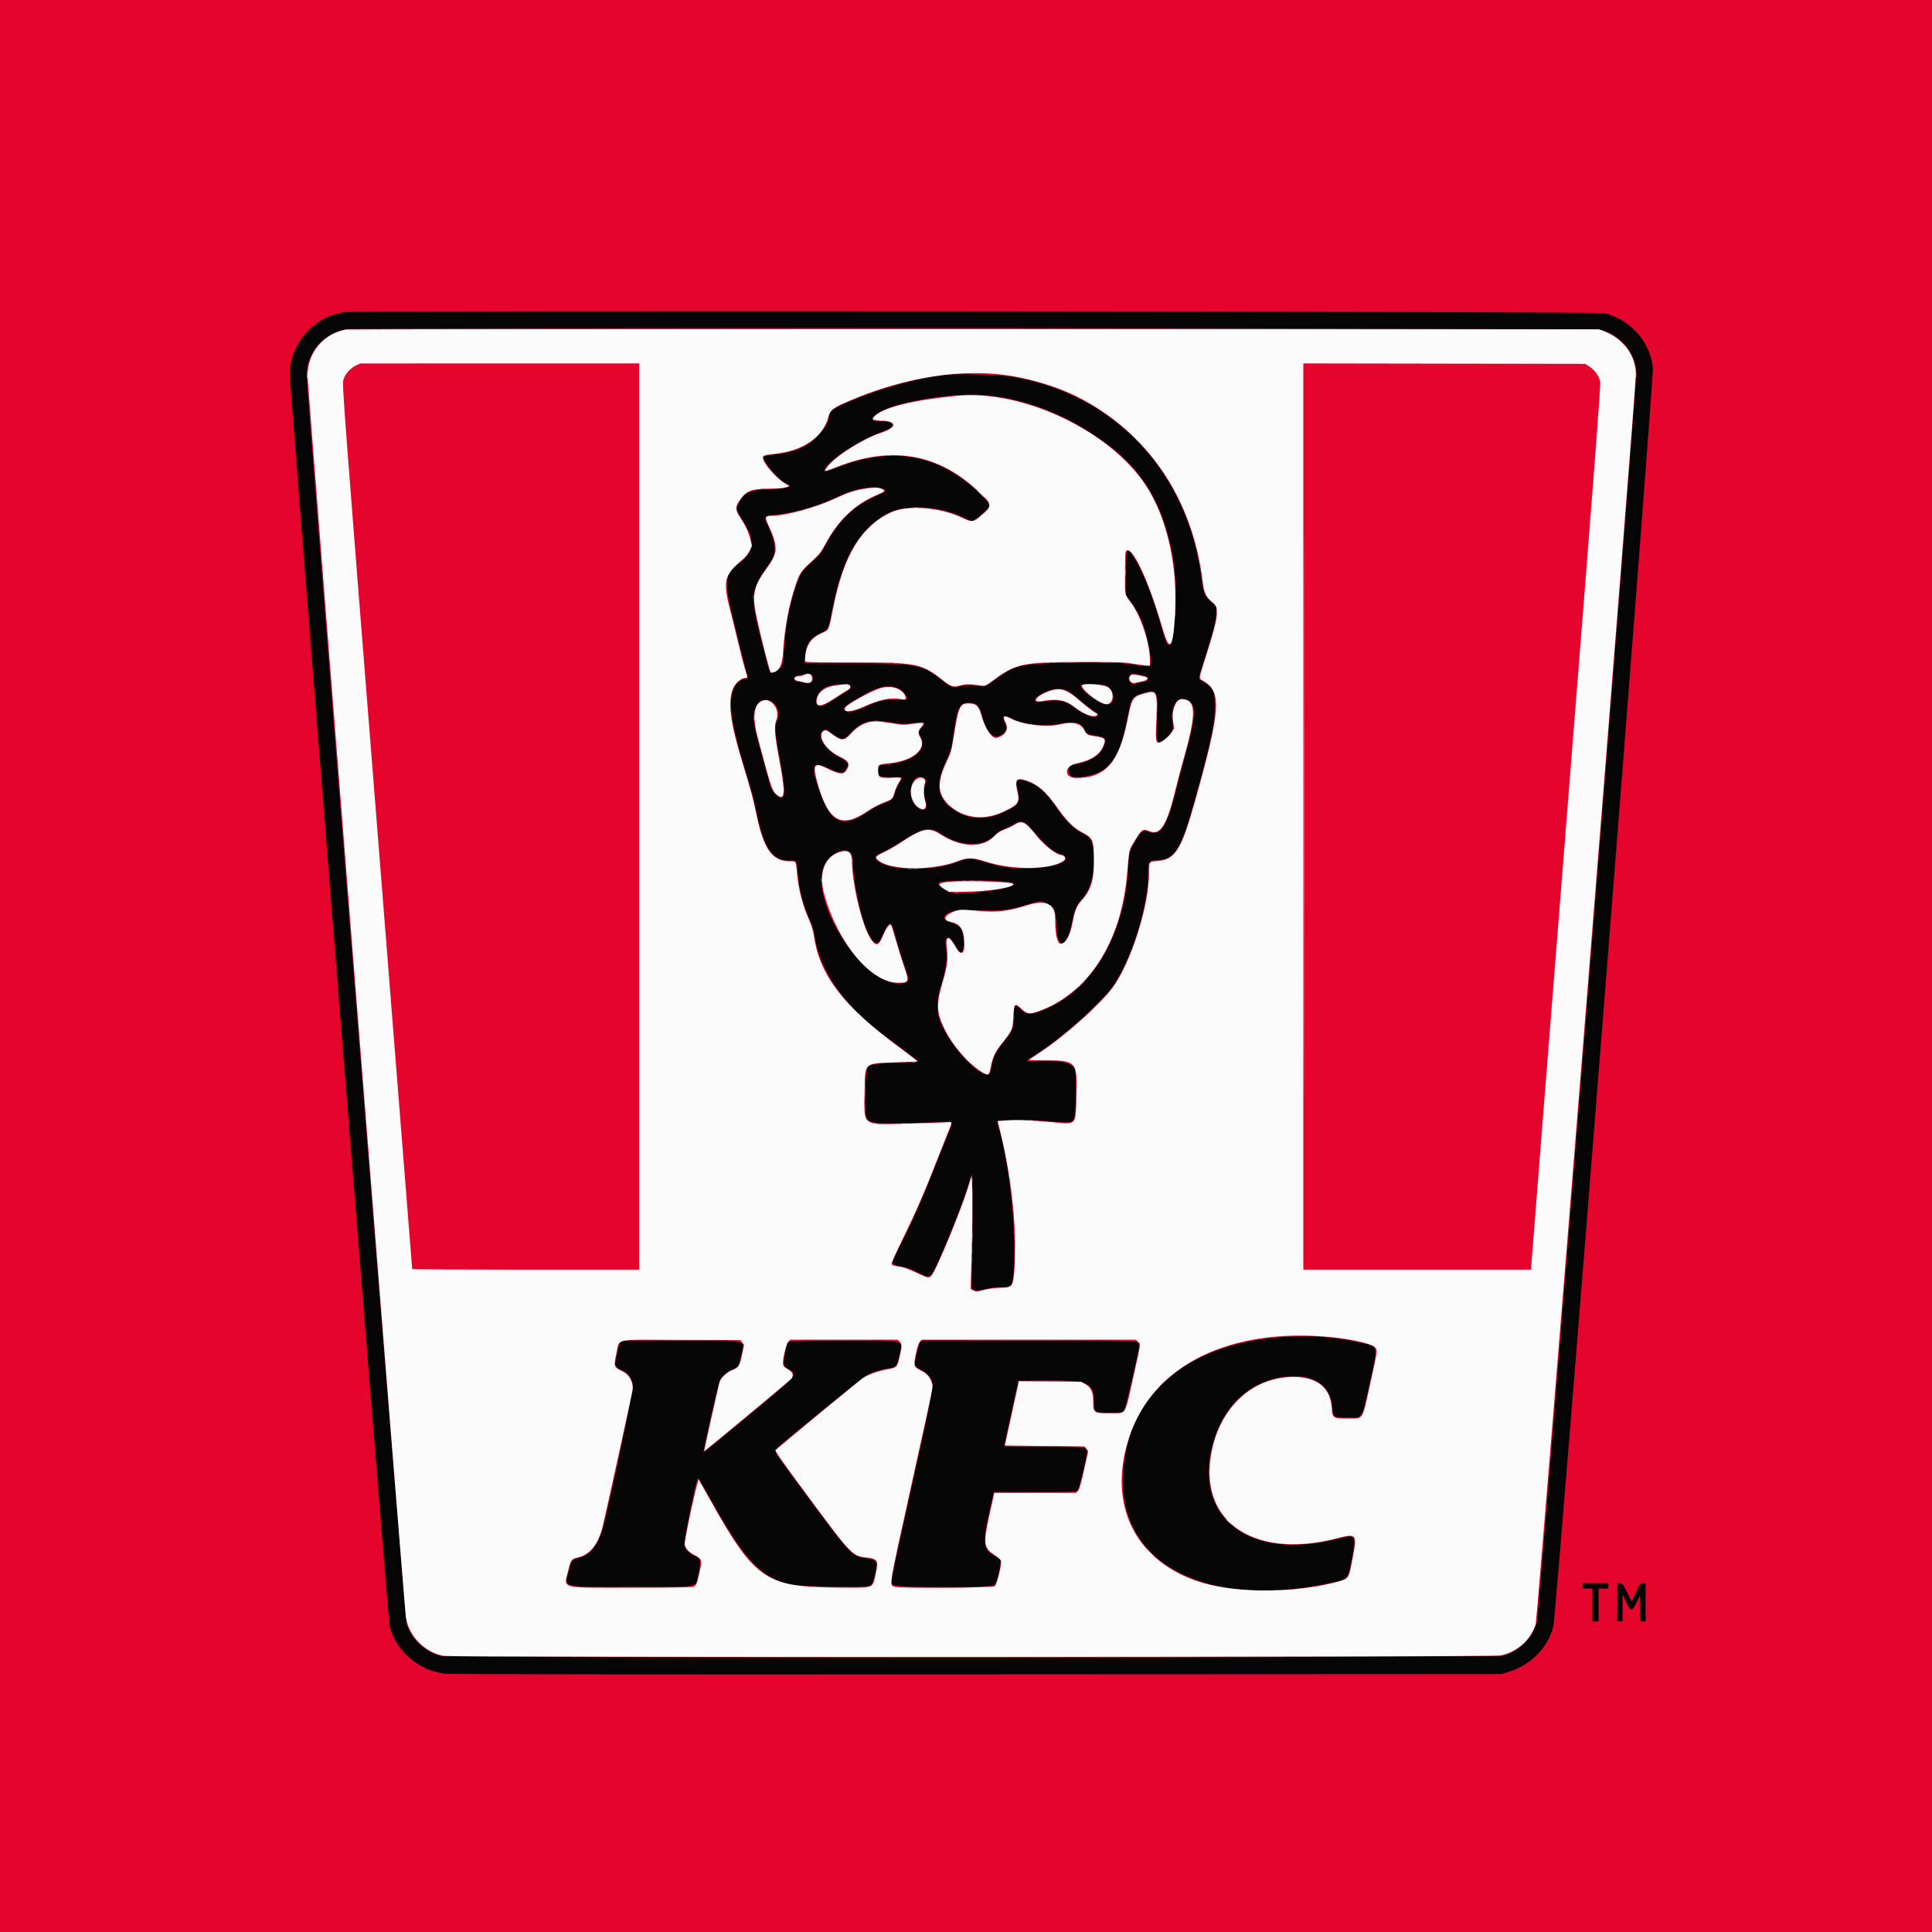 <svg width="180" height="180" viewBox="0 0 180 180" fill="none" xmlns="http://www.w3.org/2000/svg">
    <rect width="180" height="180" fill="#E4042C"/>
    <path fill-rule="evenodd" clip-rule="evenodd" d="M105.814 40.917C105.968 41.076 106.113 41.206 106.135 41.206C106.158 41.206 106.051 41.076 105.897 40.917C105.742 40.758 105.598 40.628 105.575 40.628C105.552 40.628 105.66 40.758 105.814 40.917ZM107.136 144.662C107.29 144.821 107.434 144.952 107.457 144.952C107.48 144.952 107.372 144.821 107.218 144.662C107.064 144.504 106.919 144.374 106.897 144.374C106.874 144.374 106.981 144.504 107.136 144.662Z" fill="#9C9C9C"/>
    <path fill-rule="evenodd" clip-rule="evenodd" d="M32.489 34.541L32.246 34.809L32.514 34.567C32.662 34.433 32.783 34.313 32.783 34.298C32.783 34.235 32.715 34.291 32.489 34.541ZM31.893 36.006C31.893 36.165 31.91 36.23 31.931 36.151C31.952 36.071 31.952 35.941 31.931 35.861C31.91 35.782 31.893 35.847 31.893 36.006Z" fill="#F4839A"/>
    <path fill-rule="evenodd" clip-rule="evenodd" d="M33.375 34.018C32.529 34.31 31.959 35.104 31.955 36C31.953 36.426 38.39 117.819 38.449 118.107L38.487 118.293H49.018H59.55V76.077V33.86L46.683 33.863C34.401 33.865 33.795 33.872 33.375 34.018ZM121.51 76.077V118.293H132.033H142.554L142.599 117.942C142.864 115.861 149.114 35.748 149.034 35.461C148.828 34.729 148.174 34.105 147.451 33.95C147.157 33.887 143.182 33.86 134.27 33.86H121.51V76.077Z" fill="#E4042C"/>
    <path fill-rule="evenodd" clip-rule="evenodd" d="M32.057 29.085C29.226 29.492 27 32.048 27 34.891C27 36.057 36.164 150.971 36.3 151.505C36.894 153.847 39.005 155.65 41.482 155.932C42.006 155.992 57.407 156.011 91.067 155.994L139.892 155.97L140.509 155.779C142.622 155.125 144.211 153.524 144.719 151.536C144.992 150.468 154.121 35.036 153.999 34.197C153.642 31.755 151.991 29.888 149.558 29.177C149 29.014 33.183 28.923 32.057 29.085ZM149.269 30.752C151.063 31.354 152.287 32.825 152.457 34.584C152.523 35.277 143.367 150.455 143.194 151.1C142.79 152.602 141.628 153.769 140.057 154.25C139.394 154.453 41.944 154.492 41.127 154.289C39.623 153.916 38.34 152.734 37.902 151.317C37.743 150.804 28.57 36.378 28.57 34.904C28.569 32.929 30.088 31.126 32.122 30.687C33.076 30.481 148.652 30.546 149.269 30.752ZM88.258 34.905C85.596 35.186 81.965 36.18 79.134 37.403C77.545 38.09 77.23 38.333 77.229 38.87C77.229 39.566 75.923 41.103 74.916 41.591C73.921 42.074 73.381 42.206 71.545 42.415C71.349 42.437 71.169 42.507 71.145 42.57C71.001 42.944 72.498 44.702 73.243 45.035C73.947 45.35 73.489 45.505 71.653 45.576C69.803 45.646 69.266 45.903 68.792 46.942C68.564 47.44 68.596 47.575 69.132 48.391C70.35 50.243 70.318 51.307 69.014 52.344C67.376 53.647 67.361 53.869 68.591 58.87C69.065 60.798 69.508 62.529 69.575 62.717C69.703 63.073 69.645 63.242 69.396 63.242C69.154 63.242 68.651 63.603 68.49 63.892C67.806 65.116 68.004 67.002 69.247 71.124C70.126 74.042 70.233 74.433 70.5 75.746C71.171 79.037 71.975 80.199 73.566 80.176C74.204 80.166 74.226 80.195 74.293 81.111C74.416 82.767 74.826 84.376 75.49 85.816C75.705 86.281 75.825 86.695 75.897 87.219C76.219 89.549 77.664 92.147 79.845 94.315C80.772 95.237 81.508 95.834 83.859 97.572C84.802 98.269 85.573 98.866 85.573 98.898C85.573 98.93 84.728 98.977 83.694 99.003C81.862 99.049 81.071 99.153 80.846 99.378C80.594 99.63 80.505 103.725 80.742 104.182C81.021 104.722 81.905 104.769 87.494 104.541C88.931 104.482 88.853 104.369 88.302 105.702C88.076 106.249 87.504 107.681 87.032 108.884C85.96 111.614 84.948 113.906 83.904 115.971C82.886 117.982 82.856 117.764 84.187 118.04C84.448 118.094 85.035 118.322 85.494 118.546C86.681 119.126 86.64 119.138 87.177 118.025C88.13 116.052 89.843 111.725 90.266 110.225C90.384 109.805 90.51 109.462 90.547 109.462C90.633 109.462 90.623 117.064 90.534 118.664C90.44 120.366 90.484 120.416 91.786 120.107C92.262 119.994 92.852 119.92 93.338 119.913C94.269 119.9 94.269 119.901 94.408 118.79C94.788 115.762 94.104 108.585 93.129 105.364C92.863 104.482 92.865 104.459 93.236 104.397C93.837 104.298 96.373 104.343 97.928 104.48C99.667 104.633 99.892 104.612 100.059 104.281C100.254 103.897 100.313 99.916 100.13 99.55C99.854 98.997 98.623 98.746 96.664 98.844C95.483 98.902 95.471 98.889 96.255 98.407C98.841 96.816 102.774 93.312 103.86 91.63C105.526 89.05 106.968 84.343 106.97 81.48C106.971 80.237 106.998 80.196 107.856 80.145C109.509 80.047 110.019 79.199 111.388 74.273C112.824 69.106 113.191 67.407 113.201 65.883C113.21 64.369 113.063 64.085 111.906 63.377C111.63 63.209 111.605 63.348 112.312 61.114C113.058 58.752 113.247 58.015 113.305 57.242L113.356 56.565L112.945 56.169C112.218 55.468 112.117 55.248 111.969 54.04C110.746 44.023 103.898 36.699 94.248 35.085C93.248 34.918 89.27 34.798 88.258 34.905ZM91.947 36.835C95.867 37.229 99.582 38.738 103.162 41.391C106.707 44.018 108.645 47.521 109.383 52.637C109.684 54.724 109.484 59.454 109.074 59.925C108.786 60.257 108.699 60.108 108.22 58.451C107.309 55.304 106.586 53.479 105.597 51.84C104.984 50.823 104.89 51.026 104.877 53.401L104.866 55.378L105.113 55.721C106.172 57.192 106.432 57.746 106.86 59.44C107.215 60.847 107.314 61.973 107.091 62.059C107.007 62.09 106.416 62.036 105.777 61.937C104.373 61.719 102.476 61.674 98.668 61.766C95.112 61.852 94.466 62.018 92.761 63.284C91.815 63.986 91.721 64.024 91.197 63.911C90.606 63.785 89.94 63.797 89.367 63.946C88.763 64.102 88.584 64.038 87.763 63.374C85.95 61.907 85.411 61.802 79.677 61.8L74.978 61.798L75.02 61.138C75.092 59.986 75.45 59.452 76.46 58.986C77.201 58.644 77.142 58.772 77.593 56.534C78.484 52.115 79.813 49.702 82.242 48.092C84.037 46.901 87.389 47.006 90.014 48.335C90.612 48.637 90.652 48.626 91.461 47.928C92.426 47.095 92.426 47.097 91.336 46.032C87.541 42.328 83.198 41.517 78.002 43.545C77.373 43.79 76.846 43.961 76.832 43.925C76.594 43.308 79.897 41.016 82.125 40.252C83.62 39.739 83.495 39.228 81.874 39.226C81.248 39.225 81.139 39.089 81.478 38.736C82.583 37.584 88.575 36.496 91.947 36.835ZM82.255 45.545C82.637 45.704 82.572 45.79 81.829 46.113C79.538 47.108 78.198 48.384 76.88 50.825C76.526 51.481 76.337 51.725 75.868 52.134C74.693 53.16 74.554 53.365 74.105 54.741C73.485 56.641 73.167 58.403 73.025 60.715C72.944 62.045 72.871 62.22 72.277 62.521C71.707 62.809 71.771 62.912 71.247 60.886C69.779 55.218 69.779 55.224 71.855 52.236C72.367 51.499 72.277 50.519 71.556 48.98C71.126 48.062 71.076 48.107 72.768 47.892C74.342 47.692 76.356 47.087 77.863 46.359C79.635 45.505 81.382 45.181 82.255 45.545ZM75.591 62.884C76.045 63.294 75.542 63.834 74.913 63.613C74.722 63.545 74.459 63.49 74.33 63.49C73.994 63.49 73.859 63.216 74.108 63.041C74.209 62.97 74.405 62.911 74.542 62.911C74.68 62.91 74.848 62.874 74.916 62.83C75.106 62.707 75.424 62.732 75.591 62.884ZM106.367 62.906C106.963 63.011 107.159 63.49 106.606 63.49C106.5 63.49 106.255 63.546 106.062 63.614C105.604 63.775 105.516 63.77 105.318 63.573C104.956 63.211 105.229 62.691 105.73 62.788C105.89 62.819 106.176 62.872 106.367 62.906ZM79.28 63.964C79.3 64.109 79.223 64.199 78.926 64.377C78.717 64.502 78.134 64.873 77.63 65.203C76.657 65.838 76.425 65.905 76.147 65.627C75.851 65.331 76.16 64.562 76.751 64.124C77.278 63.733 79.23 63.61 79.28 63.964ZM102.878 63.828C103.868 64.077 104.063 65.636 103.104 65.636C102.501 65.636 100.583 64.223 100.716 63.877C100.78 63.709 102.27 63.675 102.878 63.828ZM83.704 64.145C84.126 64.349 84.554 64.88 84.47 65.097C84.43 65.202 84.286 65.214 83.573 65.174C82.55 65.117 81.918 65.258 80.656 65.824C79.666 66.267 79.136 66.397 78.866 66.262C78.424 66.043 78.611 65.811 79.749 65.165C80.112 64.958 80.573 64.695 80.773 64.58C81.897 63.931 82.941 63.776 83.704 64.145ZM99.518 64.389C99.707 64.485 100.15 64.826 100.503 65.145C100.857 65.465 101.396 65.894 101.702 66.099C102.348 66.532 102.383 66.573 102.22 66.709C101.921 66.956 100.989 66.608 100.081 65.909C99.224 65.251 98.638 65.127 97.389 65.342C96.167 65.553 96.059 65.157 97.18 64.583C98.102 64.111 98.85 64.049 99.518 64.389ZM107.643 64.584C107.837 64.945 107.865 65.449 107.787 67.198C107.685 69.462 107.794 69.604 108.835 68.564C109.275 68.125 109.334 67.915 109.226 67.167C109.053 65.959 109.606 64.934 110.329 65.125C111.52 65.44 111.53 66.401 110.383 70.505C110.136 71.391 109.808 72.639 109.653 73.28C108.765 76.968 108.147 77.948 107.01 77.474C106.511 77.265 106.378 77.352 105.833 78.243C105.217 79.249 105.178 79.383 105.121 80.698C104.843 87.062 101.721 92.333 97.18 94.106C96.001 94.567 95.692 94.562 95.165 94.069C94.805 93.732 94.512 93.599 94.486 93.759C94.48 93.794 94.469 94.232 94.461 94.734C94.444 95.813 94.37 95.996 93.506 97.081C92.708 98.084 92.502 98.542 92.308 99.742C92.068 101.23 88.535 97.723 87.549 95.018C87.265 94.239 87.283 93.11 87.596 92.088C88.179 90.183 88.296 89.262 88.112 88.031C88.061 87.687 88.074 87.579 88.183 87.47C88.415 87.239 88.612 87.425 89.234 88.465C89.634 89.136 89.887 88.514 89.747 87.204C89.674 86.52 89.378 86.182 88.677 85.978C87.215 85.554 88.23 84.71 90.117 84.781C93.268 84.9 93.949 84.839 95.718 84.28C96.975 83.882 97.078 83.882 97.69 84.277C98.311 84.678 98.355 84.796 98.408 86.187C98.499 88.577 99.359 88.448 99.867 85.968C100.114 84.761 100.262 84.382 100.651 83.963C101.62 82.918 102.04 81.397 101.895 79.462C101.807 78.284 101.608 77.972 100.661 77.522C100.063 77.238 99.311 76.486 98.581 75.439C97.429 73.788 96.896 73.285 95.832 72.848C94.856 72.447 94.565 72.628 94.789 73.494C95.101 74.696 94.964 74.964 93.726 75.567C91.858 76.477 90.292 76.42 88.795 75.386C87.316 74.364 87.123 73.081 88.13 70.959C88.584 70.002 88.656 69.741 88.837 68.401C89.163 65.976 89.405 65.471 90.24 65.471C90.949 65.471 91.26 65.76 91.481 66.626C91.908 68.302 92.592 68.973 93.33 68.439C93.839 68.071 93.886 67.909 93.64 67.377C93.304 66.654 93.482 66.54 94.298 66.958C95.367 67.504 97.273 67.724 98.618 67.454C100.082 67.161 100.682 67.281 101.015 67.933C101.238 68.369 101.322 68.421 101.975 68.523C103.009 68.685 103.099 68.777 102.875 69.45C102.601 70.275 101.746 70.868 100.406 71.16C99.548 71.347 99.535 71.356 99.535 71.73C99.535 72.438 100.165 72.595 101.565 72.237C103.486 71.746 104.309 70.515 104.983 67.121C105.412 64.968 105.429 64.936 106.393 64.615C107.195 64.347 107.511 64.339 107.643 64.584ZM71.917 65.385C72.445 65.706 72.653 66.408 72.414 67.06C72.136 67.815 72.153 68.025 72.766 71.372C73.262 74.075 73.145 74.772 72.318 74.047C71.953 73.727 71.814 73.471 71.66 72.841C71.596 72.578 71.259 71.341 70.911 70.093C70.201 67.541 70.101 66.868 70.321 66.114C70.559 65.294 71.25 64.978 71.917 65.385ZM82.858 67.286C83.951 67.477 84.362 67.488 85.3 67.353C86.193 67.224 86.303 67.305 85.875 67.778C85.515 68.177 85.516 68.17 85.789 68.692C86.412 69.883 84.998 71.003 82.61 71.211C81.869 71.275 81.773 71.345 81.773 71.82C81.773 72.303 81.999 72.414 82.955 72.403C84.04 72.391 84.004 72.388 84.004 72.499C84.004 72.552 83.894 72.766 83.76 72.975C83.626 73.184 83.459 73.576 83.388 73.846C83.225 74.472 83.186 74.507 82.24 74.879C81.807 75.049 81.218 75.355 80.931 75.559C78.521 77.273 77.359 76.759 76.279 73.5C75.528 71.234 75.696 70.877 77.18 71.588C78.174 72.065 78.569 72.101 78.794 71.733C79.145 71.158 79.054 70.959 78.276 70.59C76.911 69.942 76.012 68.509 76.691 68.064C76.916 67.917 77.085 67.972 77.507 68.327C78.287 68.987 78.603 68.999 79.159 68.391C80.24 67.21 81.046 66.969 82.858 67.286ZM86.16 72.559C86.331 72.697 86.341 72.739 86.252 72.934C86.073 73.326 86.042 73.982 86.184 74.385C86.528 75.362 86.078 75.781 85.377 75.138C84.301 74.153 85.056 71.666 86.16 72.559ZM95.572 76.716C95.724 76.818 96.15 77.273 96.519 77.727C97.222 78.589 98.121 79.351 98.626 79.511C100.947 80.246 96.748 81.307 93.618 80.778C93.169 80.702 92.337 80.492 91.769 80.311C90.564 79.927 90.151 79.922 89.248 80.284C87.216 81.095 83.63 81.182 82.192 80.454C81.32 80.012 81.339 79.774 82.273 79.38C82.612 79.237 83.382 78.796 83.984 78.398C85.808 77.196 86.644 76.998 87.473 77.572C89.351 78.871 91.525 78.991 92.635 77.857C92.913 77.572 93.193 77.382 93.502 77.267C93.753 77.173 94.126 76.998 94.331 76.876C94.988 76.484 95.19 76.458 95.572 76.716ZM79.207 79.454C79.37 79.628 79.405 79.786 79.467 80.63C79.727 84.119 80.879 87.879 81.688 87.879C81.854 87.879 81.931 87.774 82.191 87.188C82.778 85.867 83.03 85.77 83.292 86.765C83.579 87.855 84.18 89.81 84.419 90.429C84.793 91.401 84.653 91.636 83.698 91.632C80.254 91.62 75.293 83.694 76.807 80.623C77.36 79.499 78.656 78.869 79.207 79.454ZM93.577 82.14C94.794 82.257 94.742 82.472 93.418 82.792C92.153 83.098 89.209 83.312 88.587 83.144C87.94 82.969 87.208 82.348 87.494 82.216C87.932 82.013 91.768 81.965 93.577 82.14ZM119.445 124.573C110.226 125.216 104.617 130.319 104.624 138.06C104.631 145.813 112.462 149.784 123.423 147.591C125.709 147.134 125.566 147.27 125.968 145.152C126.386 142.947 126.366 142.922 124.552 143.38C116.467 145.422 111.227 141.492 112.956 134.684C113.867 131.096 116.356 128.71 119.644 128.275C122.271 127.928 124.003 129.034 124.135 131.145C124.192 132.07 124.203 132.076 125.606 132.076C127.011 132.076 126.837 132.346 127.584 128.996C128.418 125.25 128.461 125.474 126.855 125.107C124.43 124.553 122.12 124.386 119.445 124.573ZM57.784 125.081C57.651 125.293 57.319 126.688 57.319 127.037C57.319 127.306 57.43 127.413 58.008 127.701C58.608 128 58.913 128.461 58.955 129.127C58.986 129.625 56.639 140.763 56.156 142.407C55.722 143.886 55.001 144.828 54.107 145.082C53.254 145.325 53.25 145.328 53.043 146.15C52.573 148.016 51.967 147.84 58.845 147.84C65.477 147.84 64.778 147.962 65.051 146.762C65.362 145.393 65.326 145.205 64.697 144.957C64.33 144.812 63.879 144.354 63.766 144.01C63.683 143.761 64.612 139 64.972 137.825C65.038 137.61 65.036 137.608 66.163 139.628C69.367 145.373 70.885 146.99 73.682 147.639C74.525 147.835 80.896 147.919 81.141 147.738C81.293 147.624 81.683 146.222 81.688 145.769C81.692 145.427 81.424 145.257 80.772 145.187C79.426 145.044 79.241 144.851 75.261 139.47C72.22 135.359 72.1 135.183 72.246 135.046C73.1 134.238 80.399 128.307 80.766 128.122C81.358 127.824 82.176 127.571 82.791 127.494C83.461 127.41 83.563 127.296 83.755 126.422C84.124 124.738 84.654 124.896 78.634 124.896C73.181 124.896 73.413 124.876 73.304 125.335C72.894 127.056 72.909 127.249 73.469 127.563C74.341 128.051 74.344 128.047 70.271 131.432C65.725 135.208 65.582 135.325 65.55 135.286C65.498 135.225 66.9 128.982 67.034 128.68C67.223 128.255 67.692 127.827 68.228 127.591C68.82 127.33 68.833 127.309 69.04 126.358C69.394 124.733 70.021 124.896 63.408 124.896H57.901L57.784 125.081ZM85.708 125.081C85.575 125.293 85.243 126.688 85.243 127.037C85.243 127.307 85.304 127.367 85.906 127.681C86.185 127.827 86.448 128.046 86.599 128.262C87.07 128.931 87.119 128.625 84.962 138.391C82.826 148.067 82.945 147.443 83.177 147.675C83.419 147.916 92.383 147.936 92.663 147.696C92.858 147.529 93.304 145.642 93.214 145.362C93.185 145.271 93.021 145.124 92.848 145.037C91.462 144.33 91.441 143.916 92.555 139.195L92.599 139.009H96.423C99.353 139.009 100.28 138.985 100.386 138.906C100.522 138.805 101.27 135.728 101.27 135.269C101.27 134.796 101.305 134.8 97.277 134.8C93.817 134.8 93.587 134.791 93.588 134.655C93.59 134.576 93.88 133.192 94.235 131.581L94.879 128.651L97.517 128.629C101.491 128.596 101.929 128.804 101.93 130.729C101.931 131.618 102.041 131.684 103.475 131.649C104.364 131.627 104.595 131.596 104.707 131.484C104.839 131.352 106.144 125.775 106.144 125.346C106.144 124.868 106.771 124.896 95.834 124.896H85.825L85.708 125.081ZM147.451 147.757C147.451 148.003 147.456 148.005 147.906 148.005H148.36V149.532V151.059H148.649H148.938V149.532V148.005H149.393C149.843 148.005 149.847 148.003 149.847 147.757V147.51H148.649H147.451V147.757ZM150.673 149.285V151.059H150.921H151.169L151.172 149.8L151.175 148.542L151.514 149.264C151.946 150.181 152.023 150.185 152.467 149.305L152.811 148.624L152.816 149.841L152.821 151.059H153.069H153.317V149.285V147.51H153.064C152.823 147.51 152.79 147.553 152.414 148.356L152.018 149.202L151.593 148.356C151.196 147.566 151.151 147.51 150.92 147.51H150.673V149.285Z" fill="#050505"/>
    <path fill-rule="evenodd" clip-rule="evenodd" d="M32.287 30.698C30.159 31.055 28.661 32.824 28.654 34.986C28.652 35.768 37.684 149.826 37.817 150.688C38.086 152.436 39.566 153.946 41.328 154.27C42.177 154.426 139.066 154.392 139.81 154.236C141.362 153.909 142.624 152.781 143.076 151.316C143.237 150.797 152.408 36.372 152.408 34.888C152.408 33.131 151.245 31.548 149.451 30.862L148.98 30.683L90.737 30.673C58.703 30.668 32.401 30.679 32.287 30.698ZM59.55 76.077V118.293H48.975C43.159 118.293 38.401 118.265 38.402 118.231C38.402 118.197 36.931 99.645 35.133 77.005C31.986 37.393 31.867 35.825 31.989 35.405C32.153 34.844 32.617 34.304 33.15 34.056L33.568 33.862L46.559 33.861L59.55 33.86V76.077ZM148.077 34.151C148.557 34.446 148.975 35.027 149.088 35.556C149.151 35.854 148.489 44.472 145.916 76.844C144.127 99.346 142.662 117.877 142.661 118.025L142.66 118.293H132.044H121.428V76.075V33.858L134.549 33.88L147.671 33.901L148.077 34.151ZM94.124 35.009C96.314 35.364 98.686 36.107 100.385 36.971C106.944 40.302 111.094 46.415 112.046 54.146C112.186 55.279 112.354 55.633 112.995 56.139C113.623 56.637 113.526 57.452 112.426 60.914C111.663 63.313 111.68 63.206 112.025 63.391C113.861 64.374 113.757 66.052 111.319 74.715C110.056 79.205 109.487 80.099 107.815 80.222C107.036 80.279 107.056 80.25 107.054 81.335C107.05 84.414 105.369 89.697 103.655 92.022C102.523 93.556 99.258 96.481 97.015 97.969C96.425 98.361 95.911 98.707 95.874 98.737C95.838 98.767 96.414 98.791 97.155 98.791C100.323 98.789 100.369 98.838 100.287 102.116C100.217 104.895 100.336 104.761 98.114 104.563C95.873 104.363 94.913 104.323 93.894 104.386L92.948 104.445L93.014 104.705C94.172 109.184 94.733 113.993 94.539 117.773C94.431 119.868 94.375 119.963 93.24 119.983C92.677 119.993 92.146 120.06 91.67 120.182C90.992 120.354 90.937 120.357 90.69 120.229L90.428 120.094L90.478 118.513C90.586 115.136 90.631 111.339 90.573 110.486L90.512 109.593L90.237 110.497C89.602 112.586 87.327 118.129 86.843 118.767C86.573 119.123 86.487 119.112 85.394 118.581C84.838 118.311 84.257 118.092 83.962 118.042C83.182 117.91 83.116 117.889 83.066 117.758C83.039 117.688 83.505 116.641 84.122 115.384C85.347 112.887 86.153 111.033 87.376 107.894C87.827 106.736 88.293 105.558 88.413 105.276C88.688 104.624 88.694 104.476 88.438 104.54C88.333 104.566 86.717 104.628 84.847 104.677C80.203 104.799 80.496 104.999 80.546 101.745C80.59 98.946 80.452 99.075 83.491 98.978C84.55 98.945 85.433 98.9 85.454 98.879C85.475 98.858 84.72 98.27 83.777 97.573C78.531 93.696 76.35 90.847 75.829 87.188C75.764 86.737 75.621 86.249 75.416 85.783C74.754 84.282 74.406 82.95 74.259 81.368C74.149 80.174 74.192 80.244 73.563 80.244C71.929 80.244 71.136 79.105 70.448 75.768C70.163 74.384 69.934 73.535 69.212 71.187C68.063 67.452 67.794 65.491 68.259 64.234C68.472 63.658 69.029 63.16 69.459 63.16C69.669 63.16 69.674 63.225 69.391 62.27C69.26 61.829 68.978 60.725 68.763 59.817C68.549 58.909 68.228 57.609 68.049 56.928C67.324 54.167 67.462 53.569 69.147 52.163C69.457 51.904 69.691 51.618 69.839 51.316L70.062 50.861L69.923 50.305C69.743 49.579 69.47 48.988 68.953 48.2C68.461 47.449 68.474 47.188 69.04 46.44C69.594 45.707 70.064 45.54 71.606 45.53C72.511 45.523 72.988 45.485 73.214 45.401L73.537 45.28L73.132 45.044C72.564 44.712 71.533 43.644 71.24 43.084C70.914 42.462 70.971 42.412 72.15 42.289C74.784 42.017 76.656 40.753 77.157 38.908C77.358 38.17 77.547 38.023 79.212 37.311C84.325 35.127 89.719 34.294 94.124 35.009ZM89.085 36.882C84.93 37.309 82.362 37.946 81.494 38.765C81.168 39.073 81.289 39.159 82.083 39.184C83.587 39.232 83.619 39.807 82.146 40.298C80.379 40.886 77.775 42.533 77.085 43.499C76.729 43.998 76.691 44 78.145 43.44C82.958 41.585 87.155 42.239 90.737 45.4C92.477 46.936 92.521 47.083 91.502 47.954C90.644 48.688 90.606 48.693 89.634 48.232C87.589 47.261 84.524 47.028 83.021 47.73C80.23 49.032 78.601 51.722 77.631 56.631C77.203 58.795 77.266 58.658 76.546 58.991C75.456 59.494 75.019 60.23 75 61.592C74.999 61.7 75.555 61.715 79.522 61.715C85.418 61.715 85.877 61.809 87.904 63.423C88.61 63.984 88.844 64.048 89.499 63.857C89.977 63.719 90.298 63.721 91.439 63.87C91.801 63.917 91.834 63.902 92.678 63.28C94.685 61.802 95.35 61.676 101.116 61.675C104.263 61.674 104.737 61.692 105.577 61.838C106.093 61.929 106.655 62.003 106.826 62.004L107.136 62.004V61.513C107.136 59.927 106.283 57.348 105.361 56.145C104.778 55.384 104.797 55.483 104.815 53.349C104.832 51.285 104.833 51.275 105.068 51.275C105.699 51.275 107.089 54.37 108.252 58.363C108.955 60.779 109.249 60.58 109.458 57.547C109.78 52.894 108.762 48.265 106.746 45.209C103.378 40.104 95.211 36.253 89.085 36.882ZM80.575 45.536C79.602 45.691 79.043 45.873 77.868 46.419C75.993 47.289 73.201 48.056 71.906 48.056C71.27 48.056 71.236 48.159 71.608 48.964C72.494 50.88 72.482 51.493 71.534 52.801C70.156 54.702 70.022 55.352 70.531 57.671C70.985 59.742 71.737 62.665 71.814 62.665C72.525 62.665 72.869 62.106 72.95 60.819C73.092 58.541 73.502 56.337 74.124 54.51C74.502 53.395 74.606 53.241 75.602 52.32C76.352 51.625 76.495 51.446 76.899 50.687C78.073 48.483 79.664 46.966 81.686 46.118C82.488 45.783 82.55 45.693 82.098 45.53C81.743 45.402 81.413 45.403 80.575 45.536ZM74.927 62.874C74.774 62.94 74.551 62.995 74.432 62.996C73.928 62.999 73.867 63.351 74.353 63.444C74.504 63.473 74.781 63.536 74.969 63.584C75.416 63.698 75.66 63.579 75.66 63.245C75.66 62.799 75.401 62.669 74.927 62.874ZM105.335 62.929C105.049 63.214 105.315 63.708 105.71 63.627C105.835 63.601 106.106 63.548 106.312 63.509C106.924 63.395 107.121 63.126 106.66 63.036C106.536 63.012 106.275 62.956 106.081 62.911C105.62 62.805 105.455 62.808 105.335 62.929ZM78.055 63.829C76.93 63.957 76.237 64.417 76.103 65.126C75.954 65.924 76.464 65.91 77.717 65.084C78.255 64.729 78.812 64.376 78.954 64.298C79.356 64.08 79.263 63.714 78.813 63.748C78.737 63.754 78.396 63.791 78.055 63.829ZM100.812 63.842C100.683 64.177 102.188 65.408 102.945 65.586C103.773 65.781 103.936 64.333 103.126 63.975C102.614 63.749 100.885 63.65 100.812 63.842ZM81.938 64.144C81.065 64.432 78.96 65.599 78.77 65.9C78.449 66.408 79.269 66.379 80.47 65.84C81.946 65.176 83.008 64.955 83.88 65.129C84.416 65.236 84.508 65.15 84.292 64.746C83.936 64.082 82.916 63.821 81.938 64.144ZM97.718 64.401C96.527 64.826 96.058 65.509 97.087 65.32C98.462 65.067 99.281 65.219 100.123 65.883C100.949 66.535 101.87 66.884 102.155 66.653C102.253 66.574 102.271 66.52 102.207 66.493C101.95 66.385 101.315 65.905 100.568 65.255C99.349 64.197 98.773 64.024 97.718 64.401ZM106.732 64.576C105.525 64.891 105.468 64.974 105.068 66.998C104.27 71.032 103.002 72.486 100.278 72.486C99.086 72.486 99.12 71.362 100.32 71.123C101.564 70.874 102.389 70.367 102.727 69.642C103.088 68.868 103.003 68.736 102.048 68.598C101.306 68.49 101.238 68.451 101.013 68.011C100.692 67.382 99.928 67.207 98.75 67.491C97.543 67.782 95.348 67.536 94.265 66.987C93.489 66.595 93.369 66.669 93.697 67.336C94.002 67.958 93.654 68.545 92.863 68.744C92.43 68.852 91.787 67.915 91.44 66.668C91.187 65.762 90.951 65.54 90.239 65.54C89.405 65.54 89.312 65.762 88.799 68.979C88.649 69.919 88.573 70.168 88.18 71.001C87.295 72.876 87.336 73.928 88.334 74.925C89.624 76.213 91.592 76.497 93.412 75.657C94.88 74.979 95.024 74.783 94.791 73.778C94.521 72.615 94.676 72.415 95.61 72.721C96.689 73.075 97.471 73.759 98.52 75.266C99.362 76.475 100.031 77.136 100.845 77.562C101.809 78.067 101.883 78.227 101.916 79.867C101.958 81.909 101.674 82.907 100.779 83.879C100.334 84.361 100.132 84.841 99.95 85.857C99.718 87.146 99.297 87.92 98.826 87.92C98.493 87.92 98.301 87.036 98.297 85.483C98.294 84.199 97.409 83.805 95.721 84.335C93.875 84.914 92.844 85.03 91.065 84.859C89.502 84.708 89.311 84.72 88.676 85.017C87.924 85.368 87.876 85.751 88.567 85.889C89.404 86.057 89.748 86.509 89.835 87.56C89.946 88.893 89.554 89.18 89 88.174C88.385 87.058 88.06 87.153 88.219 88.402C88.348 89.407 88.274 89.963 87.791 91.615C87.224 93.553 87.257 94.312 87.967 95.802C88.767 97.48 90.398 99.313 91.708 100.009C92.106 100.22 92.168 100.153 92.319 99.352C92.484 98.482 92.724 97.985 93.372 97.172C94.305 96.003 94.353 95.891 94.407 94.747C94.468 93.482 94.551 93.392 95.134 93.961C95.659 94.473 95.922 94.518 96.727 94.23C101.346 92.581 104.417 87.885 104.989 81.597C105.231 78.943 105.157 79.271 105.733 78.315C106.367 77.262 106.481 77.185 107.042 77.426C108.119 77.889 108.713 76.933 109.573 73.353C109.726 72.717 110.039 71.534 110.269 70.724C111.494 66.408 111.452 65.141 110.081 65.141C109.55 65.141 109.143 66.189 109.291 67.18L109.392 67.861L109.152 68.247C108.901 68.65 108.22 69.185 107.956 69.185C107.675 69.185 107.65 68.948 107.734 67.08C107.851 64.453 107.79 64.3 106.732 64.576ZM70.682 65.514C70.186 66.01 70.162 67.094 70.611 68.772C71.918 73.666 71.952 73.765 72.502 74.141C73.141 74.578 73.165 73.738 72.599 70.753C72.191 68.601 72.111 67.631 72.303 67.173C72.82 65.943 71.552 64.645 70.682 65.514ZM80.805 67.324C80.24 67.5 79.753 67.829 79.274 68.358C78.633 69.066 78.397 69.058 77.393 68.297C76.977 67.982 76.79 67.962 76.615 68.213C76.216 68.781 77.056 69.945 78.276 70.514C79.121 70.907 79.257 71.267 78.787 71.863C78.527 72.193 78.13 72.121 76.916 71.522C75.854 70.999 75.695 71.29 76.154 72.92C77.187 76.596 78.382 77.25 80.913 75.523C81.281 75.272 81.894 74.947 82.276 74.8C83.155 74.463 83.144 74.472 83.342 73.81C83.433 73.505 83.616 73.093 83.75 72.895C84.068 72.421 84.06 72.415 83.075 72.459C81.93 72.509 81.814 72.447 81.814 71.784C81.814 71.206 81.779 71.227 83.028 71.09C85.075 70.866 86.355 69.756 85.749 68.73C85.508 68.322 85.528 68.087 85.833 67.739C86.193 67.33 86.083 67.287 85.057 67.433C84.208 67.554 84.123 67.552 83.075 67.38C81.843 67.179 81.312 67.166 80.805 67.324ZM85.246 72.718C84.615 73.348 84.789 74.689 85.571 75.233C86.093 75.595 86.408 75.322 86.207 74.683C86.046 74.172 86.028 73.425 86.167 72.964C86.326 72.431 85.7 72.264 85.246 72.718ZM94.826 76.674C94.758 76.7 94.572 76.803 94.413 76.903C94.254 77.003 93.883 77.172 93.59 77.279C93.178 77.428 92.947 77.584 92.583 77.953C91.519 79.032 89.5 78.951 87.662 77.756C86.552 77.035 85.967 77.147 83.984 78.46C83.463 78.806 82.716 79.236 82.323 79.418C81.525 79.786 81.471 79.884 81.892 80.205C83.079 81.109 86.919 81.123 89.227 80.231C90.156 79.872 90.623 79.879 91.825 80.271C94.373 81.101 98.046 81.049 99.134 80.169C99.342 80 99.186 79.667 98.899 79.667C98.447 79.667 97.295 78.771 96.553 77.841C95.645 76.704 95.32 76.483 94.826 76.674ZM78.152 79.411C76.769 79.889 76.254 81.42 76.814 83.386C78.119 87.961 81.174 91.583 83.71 91.561C84.728 91.552 84.741 91.497 84.138 89.768C83.978 89.309 83.673 88.325 83.462 87.581C83.25 86.837 83.046 86.195 83.009 86.156C82.889 86.027 82.542 86.504 82.26 87.186C81.854 88.168 81.597 88.214 81.079 87.399C80.3 86.175 79.377 82.294 79.377 80.244C79.377 79.367 79.009 79.116 78.152 79.411ZM88.398 82.158C87.382 82.26 87.298 82.406 88.006 82.841L88.414 83.092L89.947 83.079C92.182 83.059 94.689 82.639 94.385 82.334C94.2 82.15 89.775 82.019 88.398 82.158ZM123.989 124.575C125.923 124.763 127.819 125.197 128.099 125.518C128.354 125.809 128.362 125.742 127.658 128.94C126.889 132.426 127.063 132.159 125.563 132.159C124.168 132.159 124.137 132.137 124.064 131.097C123.925 129.128 122.514 128.152 120.027 128.305C116.305 128.535 113.414 131.524 112.789 135.79C111.887 141.943 117.041 145.253 124.526 143.331C126.409 142.847 126.451 142.9 126.013 145.22C125.647 147.158 125.7 147.085 124.402 147.423C120.55 148.425 115.278 148.439 112.01 147.456C105.812 145.591 103.122 140.248 105.195 133.926C107.396 127.212 114.537 123.659 123.989 124.575ZM69.158 125.078L69.325 125.301L69.131 126.226C68.912 127.271 68.802 127.44 68.209 127.654C67.784 127.808 67.226 128.31 67.075 128.676C66.976 128.914 65.583 135.153 65.619 135.194C65.648 135.226 73.614 128.608 73.736 128.451C73.992 128.121 73.829 127.779 73.285 127.504C73.121 127.421 72.996 127.282 72.961 127.143C72.873 126.796 73.224 125.237 73.443 125.004L73.623 124.813H78.634H83.644L83.836 125.017C84.05 125.244 84.045 125.415 83.791 126.528C83.601 127.36 83.527 127.43 82.652 127.58C81.85 127.718 80.926 128.047 80.41 128.378C80.134 128.555 72.633 134.748 72.282 135.088C72.186 135.181 72.654 135.856 75.296 139.43C79.346 144.91 79.395 144.961 80.739 145.111C81.756 145.225 81.854 145.387 81.603 146.546C81.275 148.068 81.623 147.952 77.544 147.9C71.351 147.822 70.257 147.043 66.216 139.834C65.644 138.813 65.145 137.926 65.107 137.863C65.007 137.698 63.73 143.567 63.795 143.891C63.872 144.277 64.124 144.567 64.604 144.823C65.431 145.265 65.439 145.288 65.162 146.534C64.937 147.546 64.865 147.718 64.621 147.83C64.475 147.896 62.802 147.923 58.814 147.923C51.987 147.923 52.53 148.073 52.945 146.296C53.165 145.352 53.248 145.236 53.775 145.122C54.912 144.879 55.641 144.026 56.108 142.393C56.229 141.97 58.804 130.253 58.922 129.588C59.059 128.823 58.648 128.057 57.924 127.726C57.197 127.393 57.167 127.297 57.428 126.106C57.746 124.653 57.008 124.808 63.496 124.833L68.992 124.854L69.158 125.078ZM106.024 125.016C106.284 125.276 106.324 124.98 105.567 128.394C104.771 131.983 104.982 131.663 103.411 131.663C101.891 131.663 101.848 131.634 101.848 130.564C101.848 129.695 101.658 129.277 101.117 128.959L100.733 128.733L97.828 128.709L94.922 128.684L94.823 129.163C94.768 129.426 94.474 130.774 94.169 132.159L93.615 134.676L97.331 134.717L101.046 134.758L101.216 134.986L101.386 135.214L100.999 136.96C100.704 138.291 100.569 138.752 100.431 138.899L100.25 139.091H96.442H92.635L92.192 141.115C91.582 143.903 91.623 144.188 92.737 144.932C92.991 145.101 93.225 145.315 93.257 145.405C93.359 145.695 92.895 147.599 92.68 147.773C92.455 147.955 83.706 148.009 83.314 147.831C82.847 147.618 82.783 147.997 84.864 138.571C87.139 128.267 86.932 129.301 86.812 128.85C86.671 128.324 86.374 127.981 85.813 127.698C85.122 127.349 85.093 127.254 85.334 126.116C85.475 125.451 85.584 125.131 85.714 124.999L85.896 124.813H95.859H105.821L106.024 125.016Z" fill="#FBFBFB"/>
    <path fill-rule="evenodd" clip-rule="evenodd" d="M152.432 34.974C152.432 35.201 152.448 35.285 152.467 35.159C152.486 35.033 152.486 34.848 152.466 34.746C152.447 34.645 152.431 34.747 152.432 34.974ZM90.055 36.806C90.135 36.826 90.265 36.826 90.344 36.806C90.424 36.785 90.359 36.768 90.2 36.768C90.041 36.768 89.976 36.785 90.055 36.806ZM90.799 36.806C90.878 36.826 91.008 36.826 91.088 36.806C91.167 36.785 91.102 36.768 90.943 36.768C90.784 36.768 90.719 36.785 90.799 36.806ZM70.889 45.554C70.968 45.575 71.098 45.575 71.178 45.554C71.257 45.533 71.192 45.517 71.033 45.517C70.874 45.517 70.809 45.533 70.889 45.554ZM72.209 51.275C72.209 51.434 72.226 51.499 72.247 51.419C72.267 51.34 72.267 51.21 72.247 51.13C72.226 51.051 72.209 51.116 72.209 51.275ZM104.842 52.595C104.842 52.754 104.859 52.819 104.879 52.74C104.9 52.66 104.9 52.531 104.879 52.451C104.859 52.372 104.842 52.437 104.842 52.595ZM67.671 54.659C67.671 54.908 67.686 55.011 67.705 54.886C67.724 54.761 67.724 54.556 67.705 54.432C67.686 54.307 67.671 54.409 67.671 54.659ZM72.953 61.096C72.953 61.255 72.969 61.32 72.99 61.241C73.011 61.161 73.011 61.032 72.99 60.952C72.969 60.873 72.953 60.938 72.953 61.096ZM76.3 61.732C76.402 61.752 76.57 61.752 76.672 61.732C76.774 61.713 76.69 61.697 76.486 61.697C76.281 61.697 76.198 61.713 76.3 61.732ZM82.91 61.733C83.013 61.752 83.161 61.752 83.24 61.731C83.32 61.71 83.235 61.694 83.054 61.695C82.872 61.696 82.807 61.713 82.91 61.733ZM98.07 61.734C98.195 61.752 98.381 61.752 98.483 61.732C98.585 61.713 98.482 61.697 98.254 61.698C98.027 61.698 97.944 61.715 98.07 61.734ZM90.097 63.796C90.199 63.815 90.366 63.815 90.468 63.796C90.571 63.776 90.487 63.76 90.282 63.76C90.078 63.76 89.994 63.776 90.097 63.796ZM113.268 65.719C113.268 65.877 113.285 65.942 113.306 65.863C113.327 65.784 113.327 65.653 113.306 65.574C113.285 65.494 113.268 65.559 113.268 65.719ZM70.231 66.915C70.231 67.142 70.248 67.225 70.266 67.1C70.285 66.974 70.285 66.789 70.265 66.687C70.246 66.585 70.23 66.688 70.231 66.915ZM81.506 67.18C81.608 67.2 81.757 67.199 81.836 67.178C81.915 67.158 81.831 67.141 81.649 67.142C81.467 67.143 81.403 67.16 81.506 67.18ZM82.621 72.463C82.746 72.482 82.933 72.481 83.034 72.462C83.136 72.442 83.033 72.427 82.806 72.427C82.579 72.428 82.496 72.444 82.621 72.463ZM100.176 72.462C100.279 72.482 100.428 72.481 100.507 72.46C100.586 72.44 100.502 72.424 100.32 72.425C100.138 72.426 100.074 72.442 100.176 72.462ZM107.445 80.22C107.548 80.24 107.715 80.24 107.817 80.22C107.919 80.201 107.836 80.184 107.631 80.184C107.427 80.184 107.343 80.201 107.445 80.22ZM84.603 80.962C84.682 80.982 84.812 80.982 84.892 80.962C84.971 80.941 84.906 80.924 84.747 80.924C84.588 80.924 84.523 80.941 84.603 80.962ZM90.346 82.038C90.494 82.056 90.717 82.055 90.841 82.037C90.966 82.018 90.844 82.003 90.572 82.003C90.299 82.004 90.197 82.019 90.346 82.038ZM88.236 89.158C88.236 89.317 88.253 89.382 88.274 89.303C88.295 89.223 88.295 89.093 88.274 89.014C88.253 88.934 88.236 88.999 88.236 89.158ZM80.567 101.662C80.567 102.298 80.579 102.547 80.595 102.216C80.611 101.885 80.611 101.365 80.595 101.06C80.579 100.756 80.567 101.027 80.567 101.662ZM84.892 104.652C85.04 104.67 85.281 104.67 85.429 104.652C85.576 104.634 85.456 104.619 85.16 104.619C84.865 104.619 84.744 104.634 84.892 104.652ZM90.557 116.56C90.557 116.855 90.572 116.975 90.59 116.828C90.608 116.68 90.608 116.439 90.59 116.291C90.572 116.144 90.557 116.265 90.557 116.56ZM96.215 128.671C96.956 128.685 98.146 128.685 98.859 128.671C99.572 128.657 98.965 128.646 97.511 128.646C96.057 128.646 95.474 128.658 96.215 128.671ZM124.095 131.292C124.096 131.519 124.112 131.602 124.131 131.476C124.15 131.351 124.149 131.165 124.13 131.064C124.11 130.962 124.094 131.065 124.095 131.292ZM125.084 132.137C125.345 132.153 125.772 132.153 126.034 132.137C126.295 132.121 126.081 132.107 125.559 132.107C125.036 132.107 124.822 132.121 125.084 132.137ZM94.516 139.071C95.55 139.084 97.242 139.084 98.275 139.071C99.309 139.058 98.463 139.047 96.396 139.047C94.328 139.047 93.483 139.058 94.516 139.071ZM56.101 147.902C57.634 147.915 60.144 147.915 61.677 147.902C63.211 147.89 61.956 147.879 58.889 147.879C55.822 147.879 54.567 147.89 56.101 147.902ZM77.09 147.902C77.808 147.916 78.961 147.916 79.651 147.902C80.341 147.888 79.753 147.877 78.344 147.877C76.936 147.877 76.372 147.888 77.09 147.902ZM85.671 147.902C86.883 147.915 88.891 147.915 90.132 147.902C91.373 147.889 90.382 147.879 87.928 147.879C85.474 147.879 84.459 147.889 85.671 147.902Z" fill="#7C7C7C"/>
    <path fill-rule="evenodd" clip-rule="evenodd" d="M61.505 30.621C77.416 30.632 103.477 30.632 119.418 30.621C135.359 30.609 122.341 30.6 90.489 30.6C58.637 30.6 45.594 30.609 61.505 30.621ZM90.386 34.829C90.647 34.845 91.074 34.845 91.336 34.829C91.597 34.813 91.383 34.799 90.861 34.799C90.338 34.799 90.124 34.813 90.386 34.829ZM85.098 47.29C85.223 47.309 85.428 47.309 85.553 47.29C85.678 47.271 85.576 47.255 85.326 47.255C85.076 47.255 84.974 47.271 85.098 47.29ZM104.842 52.1C104.842 52.259 104.859 52.324 104.879 52.245C104.9 52.165 104.9 52.035 104.879 51.956C104.859 51.876 104.842 51.941 104.842 52.1ZM70.145 55.608C70.146 55.789 70.163 55.854 70.183 55.751C70.203 55.649 70.202 55.5 70.181 55.421C70.16 55.342 70.144 55.426 70.145 55.608ZM78.282 61.736C79.112 61.749 80.469 61.749 81.298 61.736C82.127 61.722 81.449 61.711 79.79 61.711C78.132 61.711 77.454 61.722 78.282 61.736ZM99.146 61.736C99.455 61.751 99.938 61.751 100.22 61.735C100.502 61.719 100.25 61.706 99.659 61.706C99.068 61.706 98.837 61.72 99.146 61.736ZM102.489 61.736C102.818 61.751 103.357 61.751 103.686 61.736C104.016 61.72 103.746 61.707 103.088 61.707C102.429 61.707 102.159 61.72 102.489 61.736ZM107.819 65.636C107.819 65.84 107.835 65.924 107.855 65.822C107.875 65.719 107.875 65.552 107.855 65.45C107.835 65.348 107.819 65.432 107.819 65.636ZM68.078 66.131C68.078 66.29 68.096 66.355 68.116 66.275C68.137 66.196 68.137 66.066 68.116 65.987C68.096 65.907 68.078 65.972 68.078 66.131ZM73.038 73.559C73.038 73.763 73.055 73.847 73.074 73.745C73.094 73.643 73.094 73.476 73.074 73.373C73.055 73.271 73.038 73.355 73.038 73.559ZM88.052 74.741C88.052 74.754 88.173 74.875 88.32 75.009L88.589 75.251L88.346 74.983C88.12 74.733 88.052 74.677 88.052 74.741ZM90.594 78.653C90.742 78.672 90.965 78.671 91.089 78.653C91.213 78.634 91.092 78.619 90.819 78.619C90.547 78.62 90.445 78.635 90.594 78.653ZM79.397 80.162C79.397 80.321 79.413 80.386 79.434 80.306C79.455 80.227 79.455 80.097 79.434 80.017C79.413 79.938 79.397 80.003 79.397 80.162ZM106.999 81.152C106.999 81.538 107.013 81.696 107.031 81.503C107.048 81.31 107.048 80.995 107.031 80.802C107.013 80.609 106.999 80.766 106.999 81.152ZM85.141 80.963C85.243 80.983 85.392 80.982 85.471 80.962C85.55 80.941 85.466 80.925 85.284 80.926C85.103 80.927 85.038 80.943 85.141 80.963ZM89.684 82.036C89.787 82.056 89.936 82.055 90.015 82.034C90.094 82.014 90.01 81.998 89.828 81.999C89.646 81.999 89.582 82.016 89.684 82.036ZM91.171 82.036C91.273 82.056 91.44 82.056 91.542 82.036C91.644 82.016 91.561 82 91.356 82C91.152 82 91.068 82.016 91.171 82.036ZM100.774 91.675C100.574 91.88 100.428 92.047 100.451 92.047C100.474 92.047 100.656 91.88 100.857 91.675C101.057 91.471 101.203 91.304 101.18 91.304C101.158 91.304 100.975 91.471 100.774 91.675ZM102.176 93.594L101.642 94.152L102.199 93.618C102.506 93.324 102.757 93.073 102.757 93.06C102.757 93 102.673 93.077 102.176 93.594ZM94.438 94.77C94.438 95.02 94.453 95.122 94.472 94.997C94.491 94.873 94.491 94.668 94.472 94.543C94.453 94.419 94.438 94.521 94.438 94.77ZM100.23 102.364C100.23 103.113 100.242 103.419 100.258 103.045C100.273 102.67 100.273 102.057 100.258 101.683C100.242 101.308 100.23 101.615 100.23 102.364ZM80.558 103.189C80.558 103.439 80.574 103.541 80.593 103.416C80.612 103.291 80.612 103.087 80.593 102.962C80.574 102.837 80.558 102.939 80.558 103.189ZM87.577 104.567C87.656 104.587 87.786 104.587 87.866 104.567C87.945 104.546 87.88 104.529 87.721 104.529C87.562 104.529 87.497 104.546 87.577 104.567ZM84.024 104.651C84.149 104.67 84.354 104.67 84.479 104.651C84.604 104.632 84.501 104.617 84.251 104.617C84.001 104.617 83.899 104.632 84.024 104.651ZM81.754 104.734C81.903 104.753 82.126 104.753 82.25 104.733C82.374 104.715 82.252 104.7 81.98 104.7C81.707 104.701 81.606 104.716 81.754 104.734ZM94.432 114.826C94.432 114.985 94.449 115.05 94.47 114.971C94.491 114.891 94.491 114.761 94.47 114.682C94.449 114.603 94.432 114.667 94.432 114.826ZM90.554 117.426C90.554 117.653 90.571 117.736 90.59 117.611C90.608 117.485 90.608 117.3 90.588 117.198C90.569 117.097 90.553 117.199 90.554 117.426ZM60.727 124.875C62.215 124.887 64.65 124.887 66.138 124.875C67.627 124.862 66.409 124.852 63.433 124.852C60.457 124.852 59.239 124.862 60.727 124.875ZM76.176 124.875C77.528 124.888 79.74 124.888 81.091 124.875C82.444 124.862 81.337 124.852 78.634 124.852C75.93 124.852 74.824 124.862 76.176 124.875ZM90.929 124.875C93.67 124.887 98.131 124.887 100.843 124.875C103.554 124.863 101.311 124.853 95.859 124.853C90.406 124.853 88.188 124.863 90.929 124.875ZM120.166 128.256C120.313 128.275 120.573 128.275 120.745 128.257C120.916 128.239 120.796 128.224 120.478 128.224C120.16 128.224 120.019 128.238 120.166 128.256ZM95.384 134.779C96.395 134.792 98.049 134.792 99.06 134.779C100.071 134.766 99.244 134.755 97.222 134.755C95.2 134.755 94.373 134.766 95.384 134.779ZM112.614 137.152C112.614 137.424 112.63 137.526 112.648 137.377C112.666 137.229 112.666 137.006 112.647 136.882C112.628 136.758 112.613 136.88 112.614 137.152ZM104.517 138.101C104.517 138.351 104.532 138.453 104.551 138.328C104.57 138.203 104.57 137.999 104.551 137.874C104.532 137.749 104.517 137.851 104.517 138.101ZM120.003 143.938C120.151 143.956 120.392 143.956 120.54 143.938C120.687 143.92 120.567 143.905 120.271 143.905C119.976 143.905 119.855 143.92 120.003 143.938ZM116.326 148.145C116.406 148.165 116.536 148.165 116.616 148.145C116.695 148.124 116.63 148.107 116.471 148.107C116.312 148.107 116.247 148.124 116.326 148.145ZM118.722 148.145C118.802 148.165 118.932 148.165 119.011 148.145C119.091 148.124 119.026 148.107 118.867 148.107C118.708 148.107 118.643 148.124 118.722 148.145ZM66.221 154.422C79.591 154.434 101.469 154.434 114.839 154.422C128.209 154.411 117.27 154.401 90.53 154.401C63.79 154.401 52.851 154.411 66.221 154.422Z" fill="#6C6C6C"/>
    <path fill-rule="evenodd" clip-rule="evenodd" d="M28.594 35.016C28.594 35.265 28.61 35.367 28.629 35.243C28.648 35.118 28.648 34.913 28.629 34.788C28.61 34.664 28.594 34.766 28.594 35.016ZM81.919 39.201C82.021 39.221 82.17 39.219 82.249 39.199C82.328 39.178 82.244 39.162 82.062 39.163C81.88 39.164 81.816 39.181 81.919 39.201ZM82.662 42.42C82.765 42.439 82.913 42.438 82.993 42.418C83.072 42.397 82.988 42.381 82.806 42.382C82.624 42.383 82.559 42.4 82.662 42.42ZM104.849 53.338C104.849 53.633 104.864 53.754 104.882 53.606C104.9 53.459 104.9 53.218 104.882 53.07C104.864 52.922 104.849 53.043 104.849 53.338ZM113.352 57.011C113.353 57.193 113.37 57.257 113.39 57.155C113.41 57.052 113.409 56.903 113.388 56.824C113.368 56.745 113.351 56.829 113.352 57.011ZM109.468 57.217C109.468 57.376 109.485 57.441 109.506 57.362C109.527 57.282 109.527 57.152 109.506 57.073C109.485 56.993 109.468 57.058 109.468 57.217ZM97.408 61.731C97.487 61.752 97.617 61.752 97.697 61.731C97.776 61.71 97.711 61.693 97.552 61.693C97.393 61.693 97.328 61.71 97.408 61.731ZM107.733 66.956C107.733 67.115 107.75 67.18 107.771 67.101C107.792 67.022 107.792 66.891 107.771 66.812C107.75 66.732 107.733 66.797 107.733 66.956ZM76.508 81.978C76.508 82.182 76.524 82.266 76.544 82.163C76.564 82.061 76.564 81.894 76.544 81.792C76.524 81.69 76.508 81.773 76.508 81.978ZM88.981 83.19C89.061 83.211 89.191 83.211 89.27 83.19C89.35 83.169 89.285 83.152 89.126 83.152C88.967 83.152 88.902 83.169 88.981 83.19ZM91.707 84.923C91.787 84.944 91.917 84.944 91.996 84.923C92.076 84.903 92.011 84.885 91.852 84.885C91.693 84.885 91.628 84.903 91.707 84.923ZM92.616 84.923C92.696 84.944 92.826 84.944 92.905 84.923C92.985 84.903 92.92 84.885 92.761 84.885C92.602 84.885 92.537 84.903 92.616 84.923ZM98.323 85.857C98.323 86.152 98.337 86.273 98.356 86.125C98.374 85.977 98.374 85.736 98.356 85.589C98.337 85.441 98.323 85.562 98.323 85.857ZM97.079 98.791C97.204 98.81 97.39 98.81 97.492 98.79C97.593 98.771 97.49 98.755 97.263 98.756C97.036 98.756 96.953 98.772 97.079 98.791ZM84.975 98.956C85.078 98.975 85.227 98.975 85.306 98.954C85.385 98.933 85.301 98.917 85.119 98.918C84.937 98.919 84.873 98.936 84.975 98.956ZM100.298 100.218C100.298 100.377 100.315 100.442 100.335 100.362C100.356 100.283 100.356 100.153 100.335 100.073C100.315 99.994 100.298 100.059 100.298 100.218ZM95.921 104.402C96 104.422 96.13 104.422 96.21 104.402C96.29 104.381 96.224 104.364 96.065 104.364C95.906 104.364 95.841 104.381 95.921 104.402ZM85.967 104.652C86.116 104.67 86.339 104.67 86.463 104.651C86.587 104.632 86.466 104.617 86.193 104.618C85.92 104.618 85.819 104.634 85.967 104.652ZM90.554 109.998C90.554 110.225 90.57 110.308 90.59 110.183C90.608 110.057 90.608 109.872 90.588 109.77C90.569 109.669 90.553 109.771 90.554 109.998ZM90.561 115.198C90.561 115.697 90.575 115.891 90.591 115.628C90.608 115.365 90.608 114.957 90.591 114.72C90.574 114.484 90.561 114.698 90.561 115.198ZM94.528 116.766C94.528 117.356 94.541 117.587 94.557 117.278C94.573 116.97 94.573 116.487 94.557 116.205C94.54 115.924 94.528 116.176 94.528 116.766ZM75.35 147.897C75.429 147.918 75.56 147.918 75.639 147.897C75.718 147.876 75.653 147.859 75.495 147.859C75.335 147.859 75.27 147.876 75.35 147.897Z" fill="#BCBCBC"/>
    <path fill-rule="evenodd" clip-rule="evenodd" d="M121.469 76.077C121.469 99.318 121.478 108.814 121.49 97.178C121.502 85.542 121.502 66.526 121.49 54.92C121.478 43.315 121.469 52.835 121.469 76.077ZM91.315 45.993C91.539 46.219 91.74 46.405 91.763 46.405C91.786 46.405 91.621 46.219 91.398 45.993C91.174 45.766 90.972 45.58 90.95 45.58C90.927 45.58 91.091 45.766 91.315 45.993ZM78.754 48.077L78.427 48.427L78.778 48.101C79.105 47.798 79.168 47.726 79.105 47.726C79.091 47.726 78.933 47.884 78.754 48.077ZM103.289 71.351L103.046 71.62L103.315 71.377C103.462 71.244 103.583 71.123 103.583 71.109C103.583 71.045 103.515 71.101 103.289 71.351ZM96.891 78.289C96.891 78.304 97.012 78.424 97.16 78.558L97.429 78.8L97.186 78.532C96.96 78.282 96.891 78.226 96.891 78.289ZM108.205 128.919L107.92 129.229L108.23 128.944C108.519 128.679 108.578 128.61 108.515 128.61C108.501 128.61 108.362 128.749 108.205 128.919ZM114.24 141.593C114.24 141.608 114.361 141.728 114.509 141.862L114.778 142.104L114.535 141.836C114.309 141.586 114.24 141.53 114.24 141.593Z" fill="#CCCCCC"/>
</svg>
